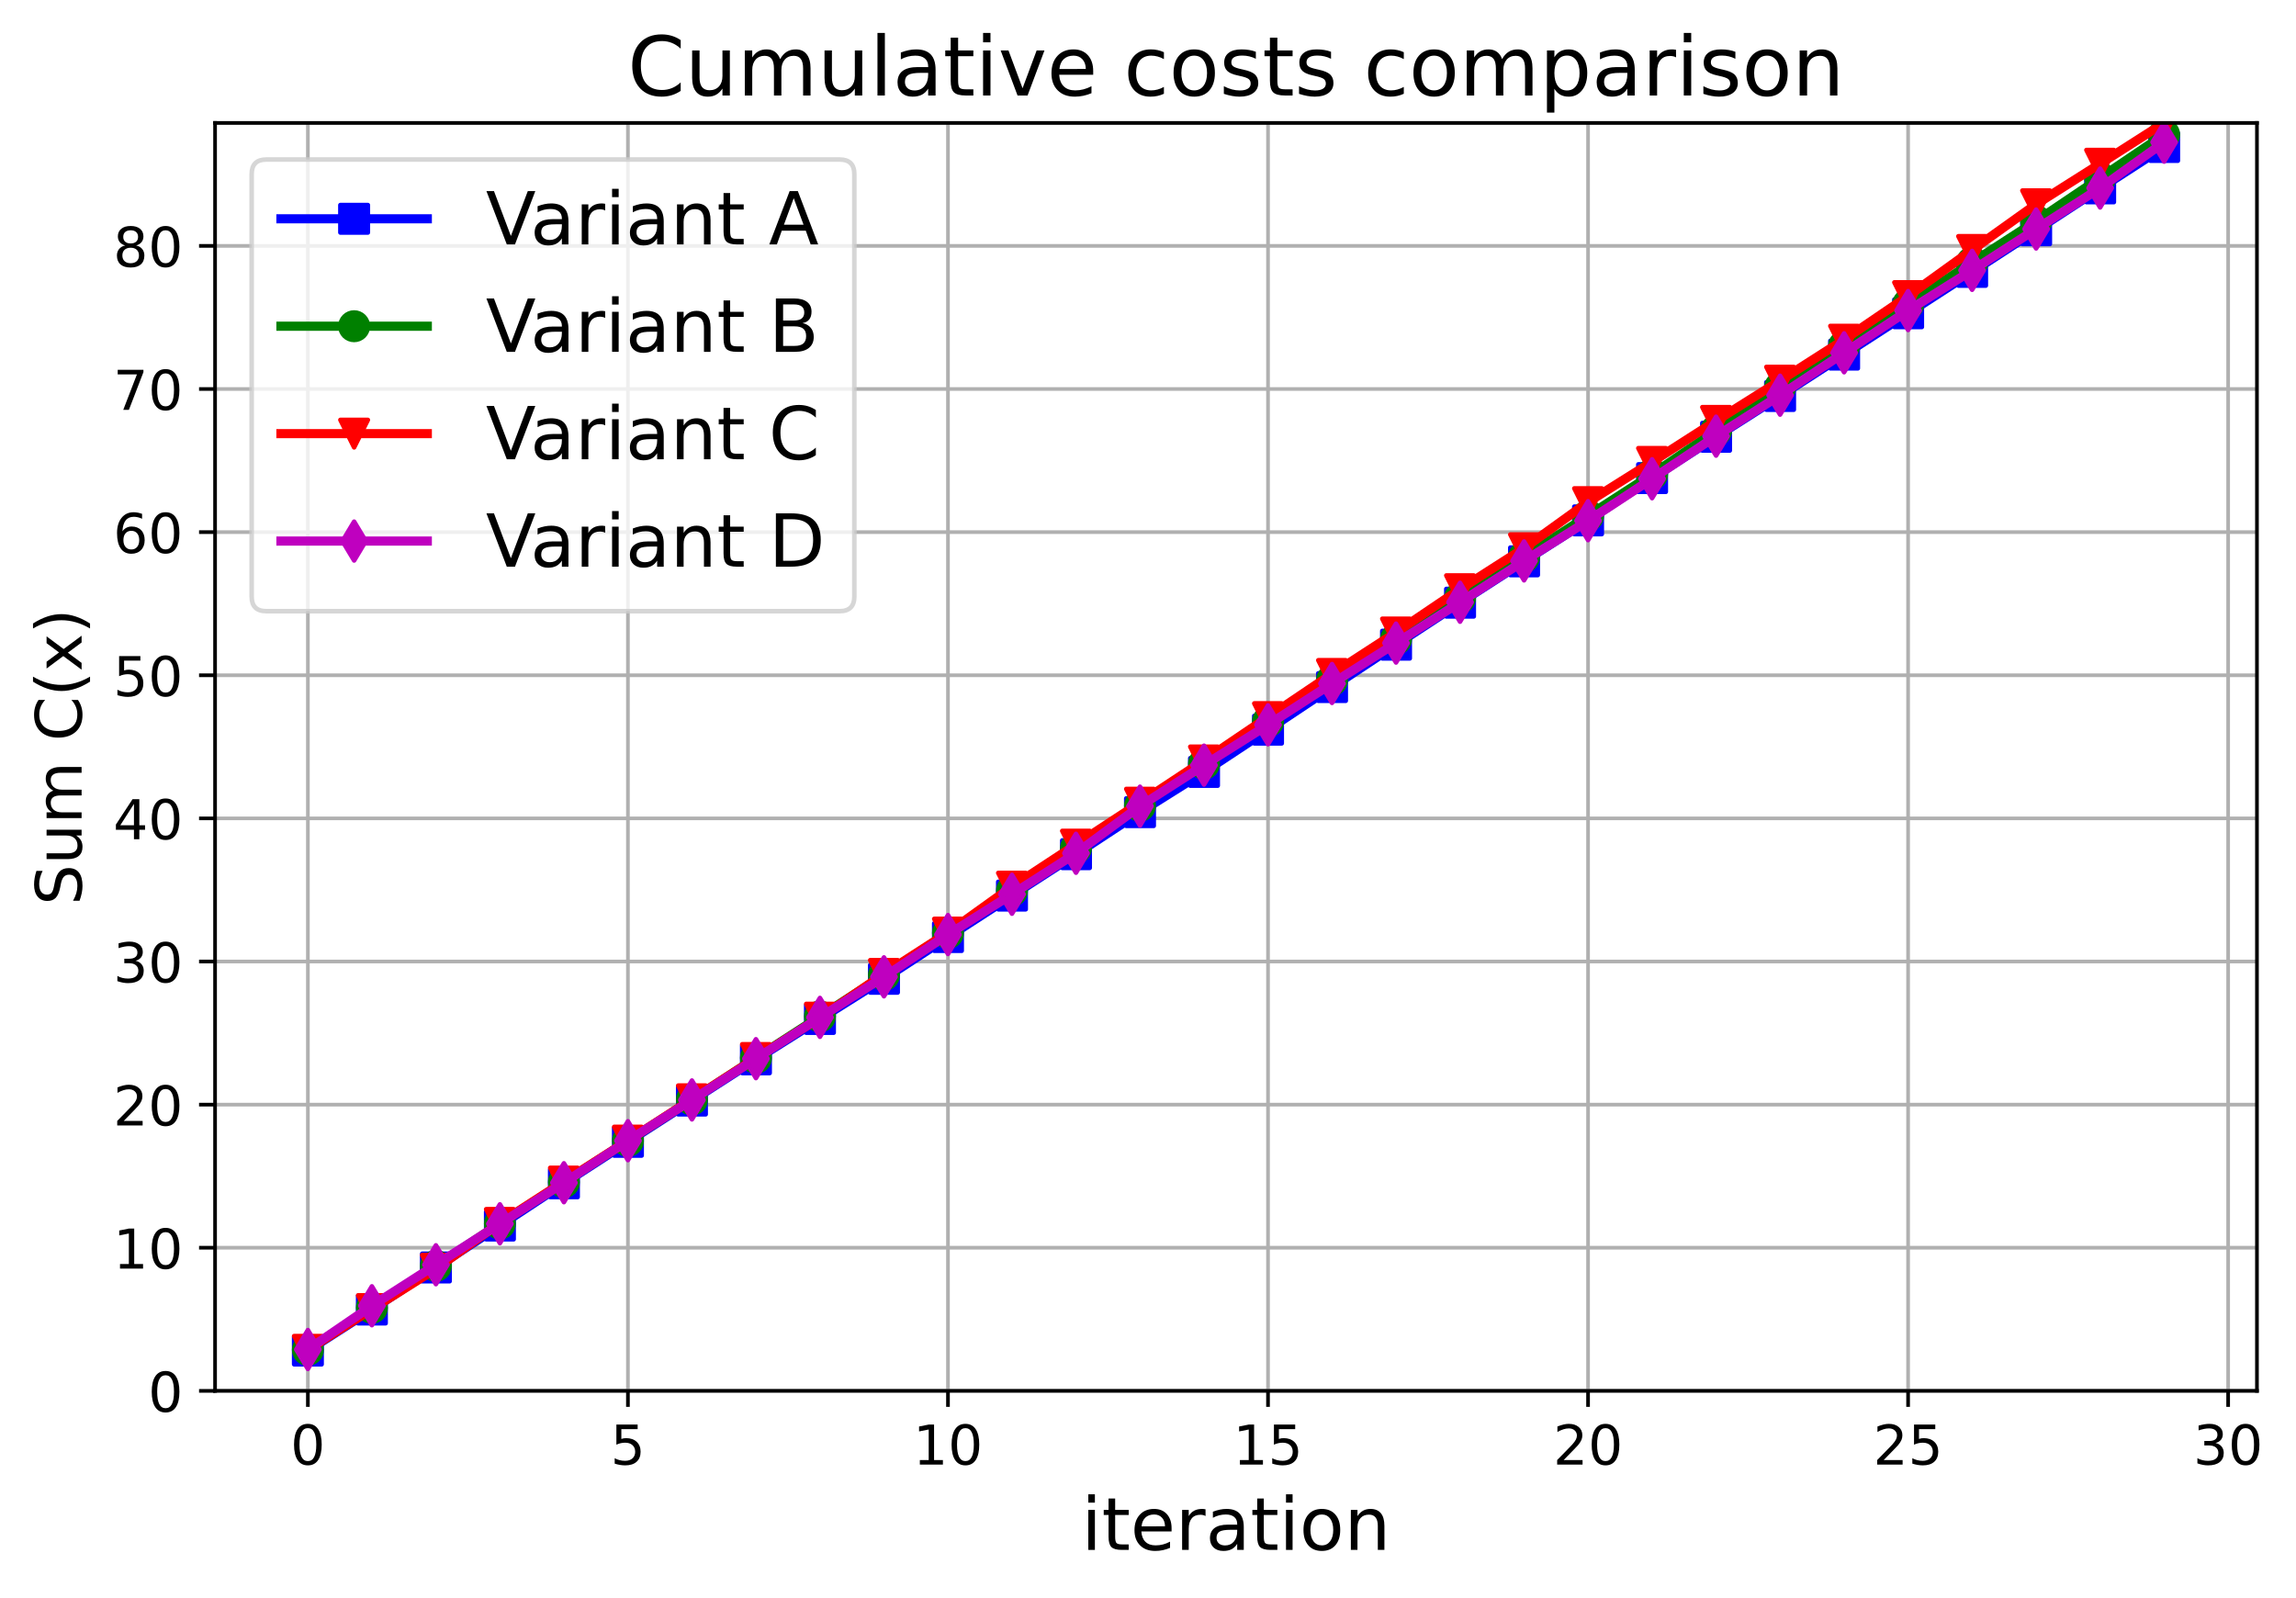 <?xml version="1.0" encoding="utf-8" standalone="no"?>
<!DOCTYPE svg PUBLIC "-//W3C//DTD SVG 1.1//EN"
  "http://www.w3.org/Graphics/SVG/1.1/DTD/svg11.dtd">
<!-- Created with matplotlib (https://matplotlib.org/) -->
<svg height="349.376pt" version="1.1" viewBox="0 0 501.957 349.376" width="501.957pt" xmlns="http://www.w3.org/2000/svg" xmlns:xlink="http://www.w3.org/1999/xlink">
 <defs>
  <style type="text/css">
*{stroke-linecap:butt;stroke-linejoin:round;}
  </style>
 </defs>
 <g id="figure_1">
  <g id="patch_1">
   <path d="M 0 349.376 
L 501.957 349.376 
L 501.957 0 
L 0 0 
z
" style="fill:#ffffff;"/>
  </g>
  <g id="axes_1">
   <g id="patch_2">
    <path d="M 47.019 304.077 
L 493.419 304.077 
L 493.419 26.877 
L 47.019 26.877 
z
" style="fill:#ffffff;"/>
   </g>
   <g id="matplotlib.axis_1">
    <g id="xtick_1">
     <g id="line2d_1">
      <path clip-path="url(#p9c33dc6474)" d="M 67.31 304.077 
L 67.31 26.877 
" style="fill:none;stroke:#b0b0b0;stroke-linecap:square;stroke-width:0.8;"/>
     </g>
     <g id="line2d_2">
      <defs>
       <path d="M 0 0 
L 0 3.5 
" id="md45fdb17c7" style="stroke:#000000;stroke-width:0.8;"/>
      </defs>
      <g>
       <use style="stroke:#000000;stroke-width:0.8;" x="67.31" xlink:href="#md45fdb17c7" y="304.077"/>
      </g>
     </g>
     <g id="text_1">
      <!-- 0 -->
      <defs>
       <path d="M 31.781 66.406 
Q 24.172 66.406 20.328 58.906 
Q 16.5 51.422 16.5 36.375 
Q 16.5 21.391 20.328 13.891 
Q 24.172 6.391 31.781 6.391 
Q 39.453 6.391 43.281 13.891 
Q 47.125 21.391 47.125 36.375 
Q 47.125 51.422 43.281 58.906 
Q 39.453 66.406 31.781 66.406 
z
M 31.781 74.219 
Q 44.047 74.219 50.516 64.516 
Q 56.984 54.828 56.984 36.375 
Q 56.984 17.969 50.516 8.266 
Q 44.047 -1.422 31.781 -1.422 
Q 19.531 -1.422 13.062 8.266 
Q 6.594 17.969 6.594 36.375 
Q 6.594 54.828 13.062 64.516 
Q 19.531 74.219 31.781 74.219 
z
" id="DejaVuSans-48"/>
      </defs>
      <g transform="translate(63.493 320.195)scale(0.12 -0.12)">
       <use xlink:href="#DejaVuSans-48"/>
      </g>
     </g>
    </g>
    <g id="xtick_2">
     <g id="line2d_3">
      <path clip-path="url(#p9c33dc6474)" d="M 137.279 304.077 
L 137.279 26.877 
" style="fill:none;stroke:#b0b0b0;stroke-linecap:square;stroke-width:0.8;"/>
     </g>
     <g id="line2d_4">
      <g>
       <use style="stroke:#000000;stroke-width:0.8;" x="137.279" xlink:href="#md45fdb17c7" y="304.077"/>
      </g>
     </g>
     <g id="text_2">
      <!-- 5 -->
      <defs>
       <path d="M 10.797 72.906 
L 49.516 72.906 
L 49.516 64.594 
L 19.828 64.594 
L 19.828 46.734 
Q 21.969 47.469 24.109 47.828 
Q 26.266 48.188 28.422 48.188 
Q 40.625 48.188 47.75 41.5 
Q 54.891 34.812 54.891 23.391 
Q 54.891 11.625 47.562 5.094 
Q 40.234 -1.422 26.906 -1.422 
Q 22.312 -1.422 17.547 -0.641 
Q 12.797 0.141 7.719 1.703 
L 7.719 11.625 
Q 12.109 9.234 16.797 8.062 
Q 21.484 6.891 26.703 6.891 
Q 35.156 6.891 40.078 11.328 
Q 45.016 15.766 45.016 23.391 
Q 45.016 31 40.078 35.438 
Q 35.156 39.891 26.703 39.891 
Q 22.75 39.891 18.812 39.016 
Q 14.891 38.141 10.797 36.281 
z
" id="DejaVuSans-53"/>
      </defs>
      <g transform="translate(133.461 320.195)scale(0.12 -0.12)">
       <use xlink:href="#DejaVuSans-53"/>
      </g>
     </g>
    </g>
    <g id="xtick_3">
     <g id="line2d_5">
      <path clip-path="url(#p9c33dc6474)" d="M 207.248 304.077 
L 207.248 26.877 
" style="fill:none;stroke:#b0b0b0;stroke-linecap:square;stroke-width:0.8;"/>
     </g>
     <g id="line2d_6">
      <g>
       <use style="stroke:#000000;stroke-width:0.8;" x="207.248" xlink:href="#md45fdb17c7" y="304.077"/>
      </g>
     </g>
     <g id="text_3">
      <!-- 10 -->
      <defs>
       <path d="M 12.406 8.297 
L 28.516 8.297 
L 28.516 63.922 
L 10.984 60.406 
L 10.984 69.391 
L 28.422 72.906 
L 38.281 72.906 
L 38.281 8.297 
L 54.391 8.297 
L 54.391 0 
L 12.406 0 
z
" id="DejaVuSans-49"/>
      </defs>
      <g transform="translate(199.613 320.195)scale(0.12 -0.12)">
       <use xlink:href="#DejaVuSans-49"/>
       <use x="63.623" xlink:href="#DejaVuSans-48"/>
      </g>
     </g>
    </g>
    <g id="xtick_4">
     <g id="line2d_7">
      <path clip-path="url(#p9c33dc6474)" d="M 277.216 304.077 
L 277.216 26.877 
" style="fill:none;stroke:#b0b0b0;stroke-linecap:square;stroke-width:0.8;"/>
     </g>
     <g id="line2d_8">
      <g>
       <use style="stroke:#000000;stroke-width:0.8;" x="277.216" xlink:href="#md45fdb17c7" y="304.077"/>
      </g>
     </g>
     <g id="text_4">
      <!-- 15 -->
      <g transform="translate(269.581 320.195)scale(0.12 -0.12)">
       <use xlink:href="#DejaVuSans-49"/>
       <use x="63.623" xlink:href="#DejaVuSans-53"/>
      </g>
     </g>
    </g>
    <g id="xtick_5">
     <g id="line2d_9">
      <path clip-path="url(#p9c33dc6474)" d="M 347.185 304.077 
L 347.185 26.877 
" style="fill:none;stroke:#b0b0b0;stroke-linecap:square;stroke-width:0.8;"/>
     </g>
     <g id="line2d_10">
      <g>
       <use style="stroke:#000000;stroke-width:0.8;" x="347.185" xlink:href="#md45fdb17c7" y="304.077"/>
      </g>
     </g>
     <g id="text_5">
      <!-- 20 -->
      <defs>
       <path d="M 19.188 8.297 
L 53.609 8.297 
L 53.609 0 
L 7.328 0 
L 7.328 8.297 
Q 12.938 14.109 22.625 23.891 
Q 32.328 33.688 34.812 36.531 
Q 39.547 41.844 41.422 45.531 
Q 43.312 49.219 43.312 52.781 
Q 43.312 58.594 39.234 62.25 
Q 35.156 65.922 28.609 65.922 
Q 23.969 65.922 18.812 64.312 
Q 13.672 62.703 7.812 59.422 
L 7.812 69.391 
Q 13.766 71.781 18.938 73 
Q 24.125 74.219 28.422 74.219 
Q 39.75 74.219 46.484 68.547 
Q 53.219 62.891 53.219 53.422 
Q 53.219 48.922 51.531 44.891 
Q 49.859 40.875 45.406 35.406 
Q 44.188 33.984 37.641 27.219 
Q 31.109 20.453 19.188 8.297 
z
" id="DejaVuSans-50"/>
      </defs>
      <g transform="translate(339.55 320.195)scale(0.12 -0.12)">
       <use xlink:href="#DejaVuSans-50"/>
       <use x="63.623" xlink:href="#DejaVuSans-48"/>
      </g>
     </g>
    </g>
    <g id="xtick_6">
     <g id="line2d_11">
      <path clip-path="url(#p9c33dc6474)" d="M 417.154 304.077 
L 417.154 26.877 
" style="fill:none;stroke:#b0b0b0;stroke-linecap:square;stroke-width:0.8;"/>
     </g>
     <g id="line2d_12">
      <g>
       <use style="stroke:#000000;stroke-width:0.8;" x="417.154" xlink:href="#md45fdb17c7" y="304.077"/>
      </g>
     </g>
     <g id="text_6">
      <!-- 25 -->
      <g transform="translate(409.519 320.195)scale(0.12 -0.12)">
       <use xlink:href="#DejaVuSans-50"/>
       <use x="63.623" xlink:href="#DejaVuSans-53"/>
      </g>
     </g>
    </g>
    <g id="xtick_7">
     <g id="line2d_13">
      <path clip-path="url(#p9c33dc6474)" d="M 487.122 304.077 
L 487.122 26.877 
" style="fill:none;stroke:#b0b0b0;stroke-linecap:square;stroke-width:0.8;"/>
     </g>
     <g id="line2d_14">
      <g>
       <use style="stroke:#000000;stroke-width:0.8;" x="487.122" xlink:href="#md45fdb17c7" y="304.077"/>
      </g>
     </g>
     <g id="text_7">
      <!-- 30 -->
      <defs>
       <path d="M 40.578 39.312 
Q 47.656 37.797 51.625 33 
Q 55.609 28.219 55.609 21.188 
Q 55.609 10.406 48.188 4.484 
Q 40.766 -1.422 27.094 -1.422 
Q 22.516 -1.422 17.656 -0.516 
Q 12.797 0.391 7.625 2.203 
L 7.625 11.719 
Q 11.719 9.328 16.594 8.109 
Q 21.484 6.891 26.812 6.891 
Q 36.078 6.891 40.938 10.547 
Q 45.797 14.203 45.797 21.188 
Q 45.797 27.641 41.281 31.266 
Q 36.766 34.906 28.719 34.906 
L 20.219 34.906 
L 20.219 43.016 
L 29.109 43.016 
Q 36.375 43.016 40.234 45.922 
Q 44.094 48.828 44.094 54.297 
Q 44.094 59.906 40.109 62.906 
Q 36.141 65.922 28.719 65.922 
Q 24.656 65.922 20.016 65.031 
Q 15.375 64.156 9.812 62.312 
L 9.812 71.094 
Q 15.438 72.656 20.344 73.438 
Q 25.25 74.219 29.594 74.219 
Q 40.828 74.219 47.359 69.109 
Q 53.906 64.016 53.906 55.328 
Q 53.906 49.266 50.438 45.094 
Q 46.969 40.922 40.578 39.312 
z
" id="DejaVuSans-51"/>
      </defs>
      <g transform="translate(479.487 320.195)scale(0.12 -0.12)">
       <use xlink:href="#DejaVuSans-51"/>
       <use x="63.623" xlink:href="#DejaVuSans-48"/>
      </g>
     </g>
    </g>
    <g id="text_8">
     <!-- iteration -->
     <defs>
      <path d="M 9.422 54.688 
L 18.406 54.688 
L 18.406 0 
L 9.422 0 
z
M 9.422 75.984 
L 18.406 75.984 
L 18.406 64.594 
L 9.422 64.594 
z
" id="DejaVuSans-105"/>
      <path d="M 18.312 70.219 
L 18.312 54.688 
L 36.812 54.688 
L 36.812 47.703 
L 18.312 47.703 
L 18.312 18.016 
Q 18.312 11.328 20.141 9.422 
Q 21.969 7.516 27.594 7.516 
L 36.812 7.516 
L 36.812 0 
L 27.594 0 
Q 17.188 0 13.234 3.875 
Q 9.281 7.766 9.281 18.016 
L 9.281 47.703 
L 2.688 47.703 
L 2.688 54.688 
L 9.281 54.688 
L 9.281 70.219 
z
" id="DejaVuSans-116"/>
      <path d="M 56.203 29.594 
L 56.203 25.203 
L 14.891 25.203 
Q 15.484 15.922 20.484 11.062 
Q 25.484 6.203 34.422 6.203 
Q 39.594 6.203 44.453 7.469 
Q 49.312 8.734 54.109 11.281 
L 54.109 2.781 
Q 49.266 0.734 44.188 -0.344 
Q 39.109 -1.422 33.891 -1.422 
Q 20.797 -1.422 13.156 6.188 
Q 5.516 13.812 5.516 26.812 
Q 5.516 40.234 12.766 48.109 
Q 20.016 56 32.328 56 
Q 43.359 56 49.781 48.891 
Q 56.203 41.797 56.203 29.594 
z
M 47.219 32.234 
Q 47.125 39.594 43.094 43.984 
Q 39.062 48.391 32.422 48.391 
Q 24.906 48.391 20.391 44.141 
Q 15.875 39.891 15.188 32.172 
z
" id="DejaVuSans-101"/>
      <path d="M 41.109 46.297 
Q 39.594 47.172 37.812 47.578 
Q 36.031 48 33.891 48 
Q 26.266 48 22.188 43.047 
Q 18.109 38.094 18.109 28.812 
L 18.109 0 
L 9.078 0 
L 9.078 54.688 
L 18.109 54.688 
L 18.109 46.188 
Q 20.953 51.172 25.484 53.578 
Q 30.031 56 36.531 56 
Q 37.453 56 38.578 55.875 
Q 39.703 55.766 41.062 55.516 
z
" id="DejaVuSans-114"/>
      <path d="M 34.281 27.484 
Q 23.391 27.484 19.188 25 
Q 14.984 22.516 14.984 16.5 
Q 14.984 11.719 18.141 8.906 
Q 21.297 6.109 26.703 6.109 
Q 34.188 6.109 38.703 11.406 
Q 43.219 16.703 43.219 25.484 
L 43.219 27.484 
z
M 52.203 31.203 
L 52.203 0 
L 43.219 0 
L 43.219 8.297 
Q 40.141 3.328 35.547 0.953 
Q 30.953 -1.422 24.312 -1.422 
Q 15.922 -1.422 10.953 3.297 
Q 6 8.016 6 15.922 
Q 6 25.141 12.172 29.828 
Q 18.359 34.516 30.609 34.516 
L 43.219 34.516 
L 43.219 35.406 
Q 43.219 41.609 39.141 45 
Q 35.062 48.391 27.688 48.391 
Q 23 48.391 18.547 47.266 
Q 14.109 46.141 10.016 43.891 
L 10.016 52.203 
Q 14.938 54.109 19.578 55.047 
Q 24.219 56 28.609 56 
Q 40.484 56 46.344 49.844 
Q 52.203 43.703 52.203 31.203 
z
" id="DejaVuSans-97"/>
      <path d="M 30.609 48.391 
Q 23.391 48.391 19.188 42.75 
Q 14.984 37.109 14.984 27.297 
Q 14.984 17.484 19.156 11.844 
Q 23.344 6.203 30.609 6.203 
Q 37.797 6.203 41.984 11.859 
Q 46.188 17.531 46.188 27.297 
Q 46.188 37.016 41.984 42.703 
Q 37.797 48.391 30.609 48.391 
z
M 30.609 56 
Q 42.328 56 49.016 48.375 
Q 55.719 40.766 55.719 27.297 
Q 55.719 13.875 49.016 6.219 
Q 42.328 -1.422 30.609 -1.422 
Q 18.844 -1.422 12.172 6.219 
Q 5.516 13.875 5.516 27.297 
Q 5.516 40.766 12.172 48.375 
Q 18.844 56 30.609 56 
z
" id="DejaVuSans-111"/>
      <path d="M 54.891 33.016 
L 54.891 0 
L 45.906 0 
L 45.906 32.719 
Q 45.906 40.484 42.875 44.328 
Q 39.844 48.188 33.797 48.188 
Q 26.516 48.188 22.312 43.547 
Q 18.109 38.922 18.109 30.906 
L 18.109 0 
L 9.078 0 
L 9.078 54.688 
L 18.109 54.688 
L 18.109 46.188 
Q 21.344 51.125 25.703 53.562 
Q 30.078 56 35.797 56 
Q 45.219 56 50.047 50.172 
Q 54.891 44.344 54.891 33.016 
z
" id="DejaVuSans-110"/>
     </defs>
     <g transform="translate(236.423 338.848)scale(0.16 -0.16)">
      <use xlink:href="#DejaVuSans-105"/>
      <use x="27.783" xlink:href="#DejaVuSans-116"/>
      <use x="66.992" xlink:href="#DejaVuSans-101"/>
      <use x="128.516" xlink:href="#DejaVuSans-114"/>
      <use x="169.629" xlink:href="#DejaVuSans-97"/>
      <use x="230.908" xlink:href="#DejaVuSans-116"/>
      <use x="270.117" xlink:href="#DejaVuSans-105"/>
      <use x="297.9" xlink:href="#DejaVuSans-111"/>
      <use x="359.082" xlink:href="#DejaVuSans-110"/>
     </g>
    </g>
   </g>
   <g id="matplotlib.axis_2">
    <g id="ytick_1">
     <g id="line2d_15">
      <path clip-path="url(#p9c33dc6474)" d="M 47.019 304.077 
L 493.419 304.077 
" style="fill:none;stroke:#b0b0b0;stroke-linecap:square;stroke-width:0.8;"/>
     </g>
     <g id="line2d_16">
      <defs>
       <path d="M 0 0 
L -3.5 0 
" id="mc7b0feaa04" style="stroke:#000000;stroke-width:0.8;"/>
      </defs>
      <g>
       <use style="stroke:#000000;stroke-width:0.8;" x="47.019" xlink:href="#mc7b0feaa04" y="304.077"/>
      </g>
     </g>
     <g id="text_9">
      <!-- 0 -->
      <g transform="translate(32.384 308.636)scale(0.12 -0.12)">
       <use xlink:href="#DejaVuSans-48"/>
      </g>
     </g>
    </g>
    <g id="ytick_2">
     <g id="line2d_17">
      <path clip-path="url(#p9c33dc6474)" d="M 47.019 272.787 
L 493.419 272.787 
" style="fill:none;stroke:#b0b0b0;stroke-linecap:square;stroke-width:0.8;"/>
     </g>
     <g id="line2d_18">
      <g>
       <use style="stroke:#000000;stroke-width:0.8;" x="47.019" xlink:href="#mc7b0feaa04" y="272.787"/>
      </g>
     </g>
     <g id="text_10">
      <!-- 10 -->
      <g transform="translate(24.749 277.346)scale(0.12 -0.12)">
       <use xlink:href="#DejaVuSans-49"/>
       <use x="63.623" xlink:href="#DejaVuSans-48"/>
      </g>
     </g>
    </g>
    <g id="ytick_3">
     <g id="line2d_19">
      <path clip-path="url(#p9c33dc6474)" d="M 47.019 241.497 
L 493.419 241.497 
" style="fill:none;stroke:#b0b0b0;stroke-linecap:square;stroke-width:0.8;"/>
     </g>
     <g id="line2d_20">
      <g>
       <use style="stroke:#000000;stroke-width:0.8;" x="47.019" xlink:href="#mc7b0feaa04" y="241.497"/>
      </g>
     </g>
     <g id="text_11">
      <!-- 20 -->
      <g transform="translate(24.749 246.056)scale(0.12 -0.12)">
       <use xlink:href="#DejaVuSans-50"/>
       <use x="63.623" xlink:href="#DejaVuSans-48"/>
      </g>
     </g>
    </g>
    <g id="ytick_4">
     <g id="line2d_21">
      <path clip-path="url(#p9c33dc6474)" d="M 47.019 210.206 
L 493.419 210.206 
" style="fill:none;stroke:#b0b0b0;stroke-linecap:square;stroke-width:0.8;"/>
     </g>
     <g id="line2d_22">
      <g>
       <use style="stroke:#000000;stroke-width:0.8;" x="47.019" xlink:href="#mc7b0feaa04" y="210.206"/>
      </g>
     </g>
     <g id="text_12">
      <!-- 30 -->
      <g transform="translate(24.749 214.765)scale(0.12 -0.12)">
       <use xlink:href="#DejaVuSans-51"/>
       <use x="63.623" xlink:href="#DejaVuSans-48"/>
      </g>
     </g>
    </g>
    <g id="ytick_5">
     <g id="line2d_23">
      <path clip-path="url(#p9c33dc6474)" d="M 47.019 178.916 
L 493.419 178.916 
" style="fill:none;stroke:#b0b0b0;stroke-linecap:square;stroke-width:0.8;"/>
     </g>
     <g id="line2d_24">
      <g>
       <use style="stroke:#000000;stroke-width:0.8;" x="47.019" xlink:href="#mc7b0feaa04" y="178.916"/>
      </g>
     </g>
     <g id="text_13">
      <!-- 40 -->
      <defs>
       <path d="M 37.797 64.312 
L 12.891 25.391 
L 37.797 25.391 
z
M 35.203 72.906 
L 47.609 72.906 
L 47.609 25.391 
L 58.016 25.391 
L 58.016 17.188 
L 47.609 17.188 
L 47.609 0 
L 37.797 0 
L 37.797 17.188 
L 4.891 17.188 
L 4.891 26.703 
z
" id="DejaVuSans-52"/>
      </defs>
      <g transform="translate(24.749 183.475)scale(0.12 -0.12)">
       <use xlink:href="#DejaVuSans-52"/>
       <use x="63.623" xlink:href="#DejaVuSans-48"/>
      </g>
     </g>
    </g>
    <g id="ytick_6">
     <g id="line2d_25">
      <path clip-path="url(#p9c33dc6474)" d="M 47.019 147.626 
L 493.419 147.626 
" style="fill:none;stroke:#b0b0b0;stroke-linecap:square;stroke-width:0.8;"/>
     </g>
     <g id="line2d_26">
      <g>
       <use style="stroke:#000000;stroke-width:0.8;" x="47.019" xlink:href="#mc7b0feaa04" y="147.626"/>
      </g>
     </g>
     <g id="text_14">
      <!-- 50 -->
      <g transform="translate(24.749 152.185)scale(0.12 -0.12)">
       <use xlink:href="#DejaVuSans-53"/>
       <use x="63.623" xlink:href="#DejaVuSans-48"/>
      </g>
     </g>
    </g>
    <g id="ytick_7">
     <g id="line2d_27">
      <path clip-path="url(#p9c33dc6474)" d="M 47.019 116.335 
L 493.419 116.335 
" style="fill:none;stroke:#b0b0b0;stroke-linecap:square;stroke-width:0.8;"/>
     </g>
     <g id="line2d_28">
      <g>
       <use style="stroke:#000000;stroke-width:0.8;" x="47.019" xlink:href="#mc7b0feaa04" y="116.335"/>
      </g>
     </g>
     <g id="text_15">
      <!-- 60 -->
      <defs>
       <path d="M 33.016 40.375 
Q 26.375 40.375 22.484 35.828 
Q 18.609 31.297 18.609 23.391 
Q 18.609 15.531 22.484 10.953 
Q 26.375 6.391 33.016 6.391 
Q 39.656 6.391 43.531 10.953 
Q 47.406 15.531 47.406 23.391 
Q 47.406 31.297 43.531 35.828 
Q 39.656 40.375 33.016 40.375 
z
M 52.594 71.297 
L 52.594 62.312 
Q 48.875 64.062 45.094 64.984 
Q 41.312 65.922 37.594 65.922 
Q 27.828 65.922 22.672 59.328 
Q 17.531 52.734 16.797 39.406 
Q 19.672 43.656 24.016 45.922 
Q 28.375 48.188 33.594 48.188 
Q 44.578 48.188 50.953 41.516 
Q 57.328 34.859 57.328 23.391 
Q 57.328 12.156 50.688 5.359 
Q 44.047 -1.422 33.016 -1.422 
Q 20.359 -1.422 13.672 8.266 
Q 6.984 17.969 6.984 36.375 
Q 6.984 53.656 15.188 63.938 
Q 23.391 74.219 37.203 74.219 
Q 40.922 74.219 44.703 73.484 
Q 48.484 72.75 52.594 71.297 
z
" id="DejaVuSans-54"/>
      </defs>
      <g transform="translate(24.749 120.894)scale(0.12 -0.12)">
       <use xlink:href="#DejaVuSans-54"/>
       <use x="63.623" xlink:href="#DejaVuSans-48"/>
      </g>
     </g>
    </g>
    <g id="ytick_8">
     <g id="line2d_29">
      <path clip-path="url(#p9c33dc6474)" d="M 47.019 85.045 
L 493.419 85.045 
" style="fill:none;stroke:#b0b0b0;stroke-linecap:square;stroke-width:0.8;"/>
     </g>
     <g id="line2d_30">
      <g>
       <use style="stroke:#000000;stroke-width:0.8;" x="47.019" xlink:href="#mc7b0feaa04" y="85.045"/>
      </g>
     </g>
     <g id="text_16">
      <!-- 70 -->
      <defs>
       <path d="M 8.203 72.906 
L 55.078 72.906 
L 55.078 68.703 
L 28.609 0 
L 18.312 0 
L 43.219 64.594 
L 8.203 64.594 
z
" id="DejaVuSans-55"/>
      </defs>
      <g transform="translate(24.749 89.604)scale(0.12 -0.12)">
       <use xlink:href="#DejaVuSans-55"/>
       <use x="63.623" xlink:href="#DejaVuSans-48"/>
      </g>
     </g>
    </g>
    <g id="ytick_9">
     <g id="line2d_31">
      <path clip-path="url(#p9c33dc6474)" d="M 47.019 53.755 
L 493.419 53.755 
" style="fill:none;stroke:#b0b0b0;stroke-linecap:square;stroke-width:0.8;"/>
     </g>
     <g id="line2d_32">
      <g>
       <use style="stroke:#000000;stroke-width:0.8;" x="47.019" xlink:href="#mc7b0feaa04" y="53.755"/>
      </g>
     </g>
     <g id="text_17">
      <!-- 80 -->
      <defs>
       <path d="M 31.781 34.625 
Q 24.75 34.625 20.719 30.859 
Q 16.703 27.094 16.703 20.516 
Q 16.703 13.922 20.719 10.156 
Q 24.75 6.391 31.781 6.391 
Q 38.812 6.391 42.859 10.172 
Q 46.922 13.969 46.922 20.516 
Q 46.922 27.094 42.891 30.859 
Q 38.875 34.625 31.781 34.625 
z
M 21.922 38.812 
Q 15.578 40.375 12.031 44.719 
Q 8.5 49.078 8.5 55.328 
Q 8.5 64.062 14.719 69.141 
Q 20.953 74.219 31.781 74.219 
Q 42.672 74.219 48.875 69.141 
Q 55.078 64.062 55.078 55.328 
Q 55.078 49.078 51.531 44.719 
Q 48 40.375 41.703 38.812 
Q 48.828 37.156 52.797 32.312 
Q 56.781 27.484 56.781 20.516 
Q 56.781 9.906 50.312 4.234 
Q 43.844 -1.422 31.781 -1.422 
Q 19.734 -1.422 13.25 4.234 
Q 6.781 9.906 6.781 20.516 
Q 6.781 27.484 10.781 32.312 
Q 14.797 37.156 21.922 38.812 
z
M 18.312 54.391 
Q 18.312 48.734 21.844 45.562 
Q 25.391 42.391 31.781 42.391 
Q 38.141 42.391 41.719 45.562 
Q 45.312 48.734 45.312 54.391 
Q 45.312 60.062 41.719 63.234 
Q 38.141 66.406 31.781 66.406 
Q 25.391 66.406 21.844 63.234 
Q 18.312 60.062 18.312 54.391 
z
" id="DejaVuSans-56"/>
      </defs>
      <g transform="translate(24.749 58.314)scale(0.12 -0.12)">
       <use xlink:href="#DejaVuSans-56"/>
       <use x="63.623" xlink:href="#DejaVuSans-48"/>
      </g>
     </g>
    </g>
    <g id="text_18">
     <!-- Sum C(x) -->
     <defs>
      <path d="M 53.516 70.516 
L 53.516 60.891 
Q 47.906 63.578 42.922 64.891 
Q 37.938 66.219 33.297 66.219 
Q 25.25 66.219 20.875 63.094 
Q 16.5 59.969 16.5 54.203 
Q 16.5 49.359 19.406 46.891 
Q 22.312 44.438 30.422 42.922 
L 36.375 41.703 
Q 47.406 39.594 52.656 34.297 
Q 57.906 29 57.906 20.125 
Q 57.906 9.516 50.797 4.047 
Q 43.703 -1.422 29.984 -1.422 
Q 24.812 -1.422 18.969 -0.25 
Q 13.141 0.922 6.891 3.219 
L 6.891 13.375 
Q 12.891 10.016 18.656 8.297 
Q 24.422 6.594 29.984 6.594 
Q 38.422 6.594 43.016 9.906 
Q 47.609 13.234 47.609 19.391 
Q 47.609 24.75 44.312 27.781 
Q 41.016 30.812 33.5 32.328 
L 27.484 33.5 
Q 16.453 35.688 11.516 40.375 
Q 6.594 45.062 6.594 53.422 
Q 6.594 63.094 13.406 68.656 
Q 20.219 74.219 32.172 74.219 
Q 37.312 74.219 42.625 73.281 
Q 47.953 72.359 53.516 70.516 
z
" id="DejaVuSans-83"/>
      <path d="M 8.5 21.578 
L 8.5 54.688 
L 17.484 54.688 
L 17.484 21.922 
Q 17.484 14.156 20.5 10.266 
Q 23.531 6.391 29.594 6.391 
Q 36.859 6.391 41.078 11.031 
Q 45.312 15.672 45.312 23.688 
L 45.312 54.688 
L 54.297 54.688 
L 54.297 0 
L 45.312 0 
L 45.312 8.406 
Q 42.047 3.422 37.719 1 
Q 33.406 -1.422 27.688 -1.422 
Q 18.266 -1.422 13.375 4.438 
Q 8.5 10.297 8.5 21.578 
z
M 31.109 56 
z
" id="DejaVuSans-117"/>
      <path d="M 52 44.188 
Q 55.375 50.25 60.062 53.125 
Q 64.75 56 71.094 56 
Q 79.641 56 84.281 50.016 
Q 88.922 44.047 88.922 33.016 
L 88.922 0 
L 79.891 0 
L 79.891 32.719 
Q 79.891 40.578 77.094 44.375 
Q 74.312 48.188 68.609 48.188 
Q 61.625 48.188 57.562 43.547 
Q 53.516 38.922 53.516 30.906 
L 53.516 0 
L 44.484 0 
L 44.484 32.719 
Q 44.484 40.625 41.703 44.406 
Q 38.922 48.188 33.109 48.188 
Q 26.219 48.188 22.156 43.531 
Q 18.109 38.875 18.109 30.906 
L 18.109 0 
L 9.078 0 
L 9.078 54.688 
L 18.109 54.688 
L 18.109 46.188 
Q 21.188 51.219 25.484 53.609 
Q 29.781 56 35.688 56 
Q 41.656 56 45.828 52.969 
Q 50 49.953 52 44.188 
z
" id="DejaVuSans-109"/>
      <path id="DejaVuSans-32"/>
      <path d="M 64.406 67.281 
L 64.406 56.891 
Q 59.422 61.531 53.781 63.812 
Q 48.141 66.109 41.797 66.109 
Q 29.297 66.109 22.656 58.469 
Q 16.016 50.828 16.016 36.375 
Q 16.016 21.969 22.656 14.328 
Q 29.297 6.688 41.797 6.688 
Q 48.141 6.688 53.781 8.984 
Q 59.422 11.281 64.406 15.922 
L 64.406 5.609 
Q 59.234 2.094 53.438 0.328 
Q 47.656 -1.422 41.219 -1.422 
Q 24.656 -1.422 15.125 8.703 
Q 5.609 18.844 5.609 36.375 
Q 5.609 53.953 15.125 64.078 
Q 24.656 74.219 41.219 74.219 
Q 47.75 74.219 53.531 72.484 
Q 59.328 70.75 64.406 67.281 
z
" id="DejaVuSans-67"/>
      <path d="M 31 75.875 
Q 24.469 64.656 21.281 53.656 
Q 18.109 42.672 18.109 31.391 
Q 18.109 20.125 21.312 9.062 
Q 24.516 -2 31 -13.188 
L 23.188 -13.188 
Q 15.875 -1.703 12.234 9.375 
Q 8.594 20.453 8.594 31.391 
Q 8.594 42.281 12.203 53.312 
Q 15.828 64.359 23.188 75.875 
z
" id="DejaVuSans-40"/>
      <path d="M 54.891 54.688 
L 35.109 28.078 
L 55.906 0 
L 45.312 0 
L 29.391 21.484 
L 13.484 0 
L 2.875 0 
L 24.125 28.609 
L 4.688 54.688 
L 15.281 54.688 
L 29.781 35.203 
L 44.281 54.688 
z
" id="DejaVuSans-120"/>
      <path d="M 8.016 75.875 
L 15.828 75.875 
Q 23.141 64.359 26.781 53.312 
Q 30.422 42.281 30.422 31.391 
Q 30.422 20.453 26.781 9.375 
Q 23.141 -1.703 15.828 -13.188 
L 8.016 -13.188 
Q 14.5 -2 17.703 9.062 
Q 20.906 20.125 20.906 31.391 
Q 20.906 42.672 17.703 53.656 
Q 14.5 64.656 8.016 75.875 
z
" id="DejaVuSans-41"/>
     </defs>
     <g transform="translate(17.838 197.894)rotate(-90)scale(0.14 -0.14)">
      <use xlink:href="#DejaVuSans-83"/>
      <use x="63.477" xlink:href="#DejaVuSans-117"/>
      <use x="126.855" xlink:href="#DejaVuSans-109"/>
      <use x="224.268" xlink:href="#DejaVuSans-32"/>
      <use x="256.055" xlink:href="#DejaVuSans-67"/>
      <use x="325.879" xlink:href="#DejaVuSans-40"/>
      <use x="364.893" xlink:href="#DejaVuSans-120"/>
      <use x="424.072" xlink:href="#DejaVuSans-41"/>
     </g>
    </g>
   </g>
   <g id="line2d_33">
    <path clip-path="url(#p9c33dc6474)" d="M 67.31 295.268 
L 81.304 286.296 
L 95.298 277.106 
L 109.291 267.934 
L 123.285 258.701 
L 137.279 249.63 
L 151.273 240.613 
L 165.266 231.597 
L 179.26 222.775 
L 193.254 213.983 
L 207.248 204.863 
L 221.241 195.792 
L 235.235 186.743 
L 249.229 177.553 
L 263.223 168.762 
L 277.216 159.517 
L 291.21 150.209 
L 305.204 140.942 
L 319.197 131.763 
L 333.191 122.722 
L 347.185 113.765 
L 361.179 104.526 
L 375.172 95.492 
L 389.166 86.568 
L 403.16 77.528 
L 417.154 68.489 
L 431.147 59.433 
L 445.141 50.342 
L 459.135 41.187 
L 473.128 32.137 
" style="fill:none;stroke:#0000ff;stroke-linecap:square;stroke-width:2;"/>
    <defs>
     <path d="M -3 3 
L 3 3 
L 3 -3 
L -3 -3 
z
" id="me9eef83181" style="stroke:#0000ff;stroke-linejoin:miter;"/>
    </defs>
    <g clip-path="url(#p9c33dc6474)">
     <use style="fill:#0000ff;stroke:#0000ff;stroke-linejoin:miter;" x="67.31" xlink:href="#me9eef83181" y="295.268"/>
     <use style="fill:#0000ff;stroke:#0000ff;stroke-linejoin:miter;" x="81.304" xlink:href="#me9eef83181" y="286.296"/>
     <use style="fill:#0000ff;stroke:#0000ff;stroke-linejoin:miter;" x="95.298" xlink:href="#me9eef83181" y="277.106"/>
     <use style="fill:#0000ff;stroke:#0000ff;stroke-linejoin:miter;" x="109.291" xlink:href="#me9eef83181" y="267.934"/>
     <use style="fill:#0000ff;stroke:#0000ff;stroke-linejoin:miter;" x="123.285" xlink:href="#me9eef83181" y="258.701"/>
     <use style="fill:#0000ff;stroke:#0000ff;stroke-linejoin:miter;" x="137.279" xlink:href="#me9eef83181" y="249.63"/>
     <use style="fill:#0000ff;stroke:#0000ff;stroke-linejoin:miter;" x="151.273" xlink:href="#me9eef83181" y="240.613"/>
     <use style="fill:#0000ff;stroke:#0000ff;stroke-linejoin:miter;" x="165.266" xlink:href="#me9eef83181" y="231.597"/>
     <use style="fill:#0000ff;stroke:#0000ff;stroke-linejoin:miter;" x="179.26" xlink:href="#me9eef83181" y="222.775"/>
     <use style="fill:#0000ff;stroke:#0000ff;stroke-linejoin:miter;" x="193.254" xlink:href="#me9eef83181" y="213.983"/>
     <use style="fill:#0000ff;stroke:#0000ff;stroke-linejoin:miter;" x="207.248" xlink:href="#me9eef83181" y="204.863"/>
     <use style="fill:#0000ff;stroke:#0000ff;stroke-linejoin:miter;" x="221.241" xlink:href="#me9eef83181" y="195.792"/>
     <use style="fill:#0000ff;stroke:#0000ff;stroke-linejoin:miter;" x="235.235" xlink:href="#me9eef83181" y="186.743"/>
     <use style="fill:#0000ff;stroke:#0000ff;stroke-linejoin:miter;" x="249.229" xlink:href="#me9eef83181" y="177.553"/>
     <use style="fill:#0000ff;stroke:#0000ff;stroke-linejoin:miter;" x="263.223" xlink:href="#me9eef83181" y="168.762"/>
     <use style="fill:#0000ff;stroke:#0000ff;stroke-linejoin:miter;" x="277.216" xlink:href="#me9eef83181" y="159.517"/>
     <use style="fill:#0000ff;stroke:#0000ff;stroke-linejoin:miter;" x="291.21" xlink:href="#me9eef83181" y="150.209"/>
     <use style="fill:#0000ff;stroke:#0000ff;stroke-linejoin:miter;" x="305.204" xlink:href="#me9eef83181" y="140.942"/>
     <use style="fill:#0000ff;stroke:#0000ff;stroke-linejoin:miter;" x="319.197" xlink:href="#me9eef83181" y="131.763"/>
     <use style="fill:#0000ff;stroke:#0000ff;stroke-linejoin:miter;" x="333.191" xlink:href="#me9eef83181" y="122.722"/>
     <use style="fill:#0000ff;stroke:#0000ff;stroke-linejoin:miter;" x="347.185" xlink:href="#me9eef83181" y="113.765"/>
     <use style="fill:#0000ff;stroke:#0000ff;stroke-linejoin:miter;" x="361.179" xlink:href="#me9eef83181" y="104.526"/>
     <use style="fill:#0000ff;stroke:#0000ff;stroke-linejoin:miter;" x="375.172" xlink:href="#me9eef83181" y="95.492"/>
     <use style="fill:#0000ff;stroke:#0000ff;stroke-linejoin:miter;" x="389.166" xlink:href="#me9eef83181" y="86.568"/>
     <use style="fill:#0000ff;stroke:#0000ff;stroke-linejoin:miter;" x="403.16" xlink:href="#me9eef83181" y="77.528"/>
     <use style="fill:#0000ff;stroke:#0000ff;stroke-linejoin:miter;" x="417.154" xlink:href="#me9eef83181" y="68.489"/>
     <use style="fill:#0000ff;stroke:#0000ff;stroke-linejoin:miter;" x="431.147" xlink:href="#me9eef83181" y="59.433"/>
     <use style="fill:#0000ff;stroke:#0000ff;stroke-linejoin:miter;" x="445.141" xlink:href="#me9eef83181" y="50.342"/>
     <use style="fill:#0000ff;stroke:#0000ff;stroke-linejoin:miter;" x="459.135" xlink:href="#me9eef83181" y="41.187"/>
     <use style="fill:#0000ff;stroke:#0000ff;stroke-linejoin:miter;" x="473.128" xlink:href="#me9eef83181" y="32.137"/>
    </g>
   </g>
   <g id="line2d_34">
    <path clip-path="url(#p9c33dc6474)" d="M 67.31 295.105 
L 81.304 285.916 
L 95.298 276.744 
L 109.291 267.51 
L 123.285 258.439 
L 137.279 249.423 
L 151.273 240.407 
L 165.266 231.287 
L 179.26 222.217 
L 193.254 213.167 
L 207.248 203.978 
L 221.241 194.733 
L 235.235 185.424 
L 249.229 176.157 
L 263.223 166.979 
L 277.216 157.74 
L 291.21 148.699 
L 305.204 139.741 
L 319.197 130.708 
L 333.191 121.783 
L 347.185 112.744 
L 361.179 103.704 
L 375.172 94.142 
L 389.166 84.675 
L 403.16 75.62 
L 417.154 66.529 
L 431.147 57.374 
L 445.141 48.323 
L 459.135 38.885 
L 473.128 29.426 
" style="fill:none;stroke:#008000;stroke-linecap:square;stroke-width:2;"/>
    <defs>
     <path d="M 0 3 
C 0.796 3 1.559 2.684 2.121 2.121 
C 2.684 1.559 3 0.796 3 0 
C 3 -0.796 2.684 -1.559 2.121 -2.121 
C 1.559 -2.684 0.796 -3 0 -3 
C -0.796 -3 -1.559 -2.684 -2.121 -2.121 
C -2.684 -1.559 -3 -0.796 -3 0 
C -3 0.796 -2.684 1.559 -2.121 2.121 
C -1.559 2.684 -0.796 3 0 3 
z
" id="m5a9f75b303" style="stroke:#008000;"/>
    </defs>
    <g clip-path="url(#p9c33dc6474)">
     <use style="fill:#008000;stroke:#008000;" x="67.31" xlink:href="#m5a9f75b303" y="295.105"/>
     <use style="fill:#008000;stroke:#008000;" x="81.304" xlink:href="#m5a9f75b303" y="285.916"/>
     <use style="fill:#008000;stroke:#008000;" x="95.298" xlink:href="#m5a9f75b303" y="276.744"/>
     <use style="fill:#008000;stroke:#008000;" x="109.291" xlink:href="#m5a9f75b303" y="267.51"/>
     <use style="fill:#008000;stroke:#008000;" x="123.285" xlink:href="#m5a9f75b303" y="258.439"/>
     <use style="fill:#008000;stroke:#008000;" x="137.279" xlink:href="#m5a9f75b303" y="249.423"/>
     <use style="fill:#008000;stroke:#008000;" x="151.273" xlink:href="#m5a9f75b303" y="240.407"/>
     <use style="fill:#008000;stroke:#008000;" x="165.266" xlink:href="#m5a9f75b303" y="231.287"/>
     <use style="fill:#008000;stroke:#008000;" x="179.26" xlink:href="#m5a9f75b303" y="222.217"/>
     <use style="fill:#008000;stroke:#008000;" x="193.254" xlink:href="#m5a9f75b303" y="213.167"/>
     <use style="fill:#008000;stroke:#008000;" x="207.248" xlink:href="#m5a9f75b303" y="203.978"/>
     <use style="fill:#008000;stroke:#008000;" x="221.241" xlink:href="#m5a9f75b303" y="194.733"/>
     <use style="fill:#008000;stroke:#008000;" x="235.235" xlink:href="#m5a9f75b303" y="185.424"/>
     <use style="fill:#008000;stroke:#008000;" x="249.229" xlink:href="#m5a9f75b303" y="176.157"/>
     <use style="fill:#008000;stroke:#008000;" x="263.223" xlink:href="#m5a9f75b303" y="166.979"/>
     <use style="fill:#008000;stroke:#008000;" x="277.216" xlink:href="#m5a9f75b303" y="157.74"/>
     <use style="fill:#008000;stroke:#008000;" x="291.21" xlink:href="#m5a9f75b303" y="148.699"/>
     <use style="fill:#008000;stroke:#008000;" x="305.204" xlink:href="#m5a9f75b303" y="139.741"/>
     <use style="fill:#008000;stroke:#008000;" x="319.197" xlink:href="#m5a9f75b303" y="130.708"/>
     <use style="fill:#008000;stroke:#008000;" x="333.191" xlink:href="#m5a9f75b303" y="121.783"/>
     <use style="fill:#008000;stroke:#008000;" x="347.185" xlink:href="#m5a9f75b303" y="112.744"/>
     <use style="fill:#008000;stroke:#008000;" x="361.179" xlink:href="#m5a9f75b303" y="103.704"/>
     <use style="fill:#008000;stroke:#008000;" x="375.172" xlink:href="#m5a9f75b303" y="94.142"/>
     <use style="fill:#008000;stroke:#008000;" x="389.166" xlink:href="#m5a9f75b303" y="84.675"/>
     <use style="fill:#008000;stroke:#008000;" x="403.16" xlink:href="#m5a9f75b303" y="75.62"/>
     <use style="fill:#008000;stroke:#008000;" x="417.154" xlink:href="#m5a9f75b303" y="66.529"/>
     <use style="fill:#008000;stroke:#008000;" x="431.147" xlink:href="#m5a9f75b303" y="57.374"/>
     <use style="fill:#008000;stroke:#008000;" x="445.141" xlink:href="#m5a9f75b303" y="48.323"/>
     <use style="fill:#008000;stroke:#008000;" x="459.135" xlink:href="#m5a9f75b303" y="38.885"/>
     <use style="fill:#008000;stroke:#008000;" x="473.128" xlink:href="#m5a9f75b303" y="29.426"/>
    </g>
   </g>
   <g id="line2d_35">
    <path clip-path="url(#p9c33dc6474)" d="M 67.31 295.105 
L 81.304 286.196 
L 95.298 277.386 
L 109.291 267.361 
L 123.285 258.32 
L 137.279 249.362 
L 151.273 240.336 
L 165.266 231.306 
L 179.26 222.484 
L 193.254 212.922 
L 207.248 203.888 
L 221.241 193.846 
L 235.235 184.656 
L 249.229 175.485 
L 263.223 166.251 
L 277.216 156.784 
L 291.21 147.346 
L 305.204 138.275 
L 319.197 128.816 
L 333.191 119.856 
L 347.185 109.776 
L 361.179 100.984 
L 375.172 92.015 
L 389.166 83.223 
L 403.16 74.263 
L 417.154 64.736 
L 431.147 54.651 
L 445.141 44.661 
L 459.135 35.801 
L 473.128 26.877 
" style="fill:none;stroke:#ff0000;stroke-linecap:square;stroke-width:2;"/>
    <defs>
     <path d="M -0 3 
L 3 -3 
L -3 -3 
z
" id="m73e345508c" style="stroke:#ff0000;stroke-linejoin:miter;"/>
    </defs>
    <g clip-path="url(#p9c33dc6474)">
     <use style="fill:#ff0000;stroke:#ff0000;stroke-linejoin:miter;" x="67.31" xlink:href="#m73e345508c" y="295.105"/>
     <use style="fill:#ff0000;stroke:#ff0000;stroke-linejoin:miter;" x="81.304" xlink:href="#m73e345508c" y="286.196"/>
     <use style="fill:#ff0000;stroke:#ff0000;stroke-linejoin:miter;" x="95.298" xlink:href="#m73e345508c" y="277.386"/>
     <use style="fill:#ff0000;stroke:#ff0000;stroke-linejoin:miter;" x="109.291" xlink:href="#m73e345508c" y="267.361"/>
     <use style="fill:#ff0000;stroke:#ff0000;stroke-linejoin:miter;" x="123.285" xlink:href="#m73e345508c" y="258.32"/>
     <use style="fill:#ff0000;stroke:#ff0000;stroke-linejoin:miter;" x="137.279" xlink:href="#m73e345508c" y="249.362"/>
     <use style="fill:#ff0000;stroke:#ff0000;stroke-linejoin:miter;" x="151.273" xlink:href="#m73e345508c" y="240.336"/>
     <use style="fill:#ff0000;stroke:#ff0000;stroke-linejoin:miter;" x="165.266" xlink:href="#m73e345508c" y="231.306"/>
     <use style="fill:#ff0000;stroke:#ff0000;stroke-linejoin:miter;" x="179.26" xlink:href="#m73e345508c" y="222.484"/>
     <use style="fill:#ff0000;stroke:#ff0000;stroke-linejoin:miter;" x="193.254" xlink:href="#m73e345508c" y="212.922"/>
     <use style="fill:#ff0000;stroke:#ff0000;stroke-linejoin:miter;" x="207.248" xlink:href="#m73e345508c" y="203.888"/>
     <use style="fill:#ff0000;stroke:#ff0000;stroke-linejoin:miter;" x="221.241" xlink:href="#m73e345508c" y="193.846"/>
     <use style="fill:#ff0000;stroke:#ff0000;stroke-linejoin:miter;" x="235.235" xlink:href="#m73e345508c" y="184.656"/>
     <use style="fill:#ff0000;stroke:#ff0000;stroke-linejoin:miter;" x="249.229" xlink:href="#m73e345508c" y="175.485"/>
     <use style="fill:#ff0000;stroke:#ff0000;stroke-linejoin:miter;" x="263.223" xlink:href="#m73e345508c" y="166.251"/>
     <use style="fill:#ff0000;stroke:#ff0000;stroke-linejoin:miter;" x="277.216" xlink:href="#m73e345508c" y="156.784"/>
     <use style="fill:#ff0000;stroke:#ff0000;stroke-linejoin:miter;" x="291.21" xlink:href="#m73e345508c" y="147.346"/>
     <use style="fill:#ff0000;stroke:#ff0000;stroke-linejoin:miter;" x="305.204" xlink:href="#m73e345508c" y="138.275"/>
     <use style="fill:#ff0000;stroke:#ff0000;stroke-linejoin:miter;" x="319.197" xlink:href="#m73e345508c" y="128.816"/>
     <use style="fill:#ff0000;stroke:#ff0000;stroke-linejoin:miter;" x="333.191" xlink:href="#m73e345508c" y="119.856"/>
     <use style="fill:#ff0000;stroke:#ff0000;stroke-linejoin:miter;" x="347.185" xlink:href="#m73e345508c" y="109.776"/>
     <use style="fill:#ff0000;stroke:#ff0000;stroke-linejoin:miter;" x="361.179" xlink:href="#m73e345508c" y="100.984"/>
     <use style="fill:#ff0000;stroke:#ff0000;stroke-linejoin:miter;" x="375.172" xlink:href="#m73e345508c" y="92.015"/>
     <use style="fill:#ff0000;stroke:#ff0000;stroke-linejoin:miter;" x="389.166" xlink:href="#m73e345508c" y="83.223"/>
     <use style="fill:#ff0000;stroke:#ff0000;stroke-linejoin:miter;" x="403.16" xlink:href="#m73e345508c" y="74.263"/>
     <use style="fill:#ff0000;stroke:#ff0000;stroke-linejoin:miter;" x="417.154" xlink:href="#m73e345508c" y="64.736"/>
     <use style="fill:#ff0000;stroke:#ff0000;stroke-linejoin:miter;" x="431.147" xlink:href="#m73e345508c" y="54.651"/>
     <use style="fill:#ff0000;stroke:#ff0000;stroke-linejoin:miter;" x="445.141" xlink:href="#m73e345508c" y="44.661"/>
     <use style="fill:#ff0000;stroke:#ff0000;stroke-linejoin:miter;" x="459.135" xlink:href="#m73e345508c" y="35.801"/>
     <use style="fill:#ff0000;stroke:#ff0000;stroke-linejoin:miter;" x="473.128" xlink:href="#m73e345508c" y="26.877"/>
    </g>
   </g>
   <g id="line2d_36">
    <path clip-path="url(#p9c33dc6474)" d="M 67.31 295.036 
L 81.304 285.474 
L 95.298 276.505 
L 109.291 267.547 
L 123.285 258.575 
L 137.279 249.386 
L 151.273 240.476 
L 165.266 231.451 
L 179.26 222.42 
L 193.254 213.561 
L 207.248 204.316 
L 221.241 195.506 
L 235.235 186.546 
L 249.229 176.243 
L 263.223 167.282 
L 277.216 158.46 
L 291.21 149.426 
L 305.204 140.593 
L 319.197 131.669 
L 333.191 122.63 
L 347.185 113.837 
L 361.179 104.666 
L 375.172 95.357 
L 389.166 86.397 
L 403.16 77.13 
L 417.154 67.897 
L 431.147 59.105 
L 445.141 50.066 
L 459.135 41.108 
L 473.128 31.083 
" style="fill:none;stroke:#bf00bf;stroke-linecap:square;stroke-width:2;"/>
    <defs>
     <path d="M -0 4.243 
L 2.546 0 
L 0 -4.243 
L -2.546 -0 
z
" id="m2913919d12" style="stroke:#bf00bf;stroke-linejoin:miter;"/>
    </defs>
    <g clip-path="url(#p9c33dc6474)">
     <use style="fill:#bf00bf;stroke:#bf00bf;stroke-linejoin:miter;" x="67.31" xlink:href="#m2913919d12" y="295.036"/>
     <use style="fill:#bf00bf;stroke:#bf00bf;stroke-linejoin:miter;" x="81.304" xlink:href="#m2913919d12" y="285.474"/>
     <use style="fill:#bf00bf;stroke:#bf00bf;stroke-linejoin:miter;" x="95.298" xlink:href="#m2913919d12" y="276.505"/>
     <use style="fill:#bf00bf;stroke:#bf00bf;stroke-linejoin:miter;" x="109.291" xlink:href="#m2913919d12" y="267.547"/>
     <use style="fill:#bf00bf;stroke:#bf00bf;stroke-linejoin:miter;" x="123.285" xlink:href="#m2913919d12" y="258.575"/>
     <use style="fill:#bf00bf;stroke:#bf00bf;stroke-linejoin:miter;" x="137.279" xlink:href="#m2913919d12" y="249.386"/>
     <use style="fill:#bf00bf;stroke:#bf00bf;stroke-linejoin:miter;" x="151.273" xlink:href="#m2913919d12" y="240.476"/>
     <use style="fill:#bf00bf;stroke:#bf00bf;stroke-linejoin:miter;" x="165.266" xlink:href="#m2913919d12" y="231.451"/>
     <use style="fill:#bf00bf;stroke:#bf00bf;stroke-linejoin:miter;" x="179.26" xlink:href="#m2913919d12" y="222.42"/>
     <use style="fill:#bf00bf;stroke:#bf00bf;stroke-linejoin:miter;" x="193.254" xlink:href="#m2913919d12" y="213.561"/>
     <use style="fill:#bf00bf;stroke:#bf00bf;stroke-linejoin:miter;" x="207.248" xlink:href="#m2913919d12" y="204.316"/>
     <use style="fill:#bf00bf;stroke:#bf00bf;stroke-linejoin:miter;" x="221.241" xlink:href="#m2913919d12" y="195.506"/>
     <use style="fill:#bf00bf;stroke:#bf00bf;stroke-linejoin:miter;" x="235.235" xlink:href="#m2913919d12" y="186.546"/>
     <use style="fill:#bf00bf;stroke:#bf00bf;stroke-linejoin:miter;" x="249.229" xlink:href="#m2913919d12" y="176.243"/>
     <use style="fill:#bf00bf;stroke:#bf00bf;stroke-linejoin:miter;" x="263.223" xlink:href="#m2913919d12" y="167.282"/>
     <use style="fill:#bf00bf;stroke:#bf00bf;stroke-linejoin:miter;" x="277.216" xlink:href="#m2913919d12" y="158.46"/>
     <use style="fill:#bf00bf;stroke:#bf00bf;stroke-linejoin:miter;" x="291.21" xlink:href="#m2913919d12" y="149.426"/>
     <use style="fill:#bf00bf;stroke:#bf00bf;stroke-linejoin:miter;" x="305.204" xlink:href="#m2913919d12" y="140.593"/>
     <use style="fill:#bf00bf;stroke:#bf00bf;stroke-linejoin:miter;" x="319.197" xlink:href="#m2913919d12" y="131.669"/>
     <use style="fill:#bf00bf;stroke:#bf00bf;stroke-linejoin:miter;" x="333.191" xlink:href="#m2913919d12" y="122.63"/>
     <use style="fill:#bf00bf;stroke:#bf00bf;stroke-linejoin:miter;" x="347.185" xlink:href="#m2913919d12" y="113.837"/>
     <use style="fill:#bf00bf;stroke:#bf00bf;stroke-linejoin:miter;" x="361.179" xlink:href="#m2913919d12" y="104.666"/>
     <use style="fill:#bf00bf;stroke:#bf00bf;stroke-linejoin:miter;" x="375.172" xlink:href="#m2913919d12" y="95.357"/>
     <use style="fill:#bf00bf;stroke:#bf00bf;stroke-linejoin:miter;" x="389.166" xlink:href="#m2913919d12" y="86.397"/>
     <use style="fill:#bf00bf;stroke:#bf00bf;stroke-linejoin:miter;" x="403.16" xlink:href="#m2913919d12" y="77.13"/>
     <use style="fill:#bf00bf;stroke:#bf00bf;stroke-linejoin:miter;" x="417.154" xlink:href="#m2913919d12" y="67.897"/>
     <use style="fill:#bf00bf;stroke:#bf00bf;stroke-linejoin:miter;" x="431.147" xlink:href="#m2913919d12" y="59.105"/>
     <use style="fill:#bf00bf;stroke:#bf00bf;stroke-linejoin:miter;" x="445.141" xlink:href="#m2913919d12" y="50.066"/>
     <use style="fill:#bf00bf;stroke:#bf00bf;stroke-linejoin:miter;" x="459.135" xlink:href="#m2913919d12" y="41.108"/>
     <use style="fill:#bf00bf;stroke:#bf00bf;stroke-linejoin:miter;" x="473.128" xlink:href="#m2913919d12" y="31.083"/>
    </g>
   </g>
   <g id="patch_3">
    <path d="M 47.019 304.077 
L 47.019 26.877 
" style="fill:none;stroke:#000000;stroke-linecap:square;stroke-linejoin:miter;stroke-width:0.8;"/>
   </g>
   <g id="patch_4">
    <path d="M 493.419 304.077 
L 493.419 26.877 
" style="fill:none;stroke:#000000;stroke-linecap:square;stroke-linejoin:miter;stroke-width:0.8;"/>
   </g>
   <g id="patch_5">
    <path d="M 47.019 304.077 
L 493.419 304.077 
" style="fill:none;stroke:#000000;stroke-linecap:square;stroke-linejoin:miter;stroke-width:0.8;"/>
   </g>
   <g id="patch_6">
    <path d="M 47.019 26.877 
L 493.419 26.877 
" style="fill:none;stroke:#000000;stroke-linecap:square;stroke-linejoin:miter;stroke-width:0.8;"/>
   </g>
   <g id="text_19">
    <!-- Cumulative costs comparison -->
    <defs>
     <path d="M 9.422 75.984 
L 18.406 75.984 
L 18.406 0 
L 9.422 0 
z
" id="DejaVuSans-108"/>
     <path d="M 2.984 54.688 
L 12.5 54.688 
L 29.594 8.797 
L 46.688 54.688 
L 56.203 54.688 
L 35.688 0 
L 23.484 0 
z
" id="DejaVuSans-118"/>
     <path d="M 48.781 52.594 
L 48.781 44.188 
Q 44.969 46.297 41.141 47.344 
Q 37.312 48.391 33.406 48.391 
Q 24.656 48.391 19.812 42.844 
Q 14.984 37.312 14.984 27.297 
Q 14.984 17.281 19.812 11.734 
Q 24.656 6.203 33.406 6.203 
Q 37.312 6.203 41.141 7.25 
Q 44.969 8.297 48.781 10.406 
L 48.781 2.094 
Q 45.016 0.344 40.984 -0.531 
Q 36.969 -1.422 32.422 -1.422 
Q 20.062 -1.422 12.781 6.344 
Q 5.516 14.109 5.516 27.297 
Q 5.516 40.672 12.859 48.328 
Q 20.219 56 33.016 56 
Q 37.156 56 41.109 55.141 
Q 45.062 54.297 48.781 52.594 
z
" id="DejaVuSans-99"/>
     <path d="M 44.281 53.078 
L 44.281 44.578 
Q 40.484 46.531 36.375 47.5 
Q 32.281 48.484 27.875 48.484 
Q 21.188 48.484 17.844 46.438 
Q 14.5 44.391 14.5 40.281 
Q 14.5 37.156 16.891 35.375 
Q 19.281 33.594 26.516 31.984 
L 29.594 31.297 
Q 39.156 29.25 43.188 25.516 
Q 47.219 21.781 47.219 15.094 
Q 47.219 7.469 41.188 3.016 
Q 35.156 -1.422 24.609 -1.422 
Q 20.219 -1.422 15.453 -0.562 
Q 10.688 0.297 5.422 2 
L 5.422 11.281 
Q 10.406 8.688 15.234 7.391 
Q 20.062 6.109 24.812 6.109 
Q 31.156 6.109 34.562 8.281 
Q 37.984 10.453 37.984 14.406 
Q 37.984 18.062 35.516 20.016 
Q 33.062 21.969 24.703 23.781 
L 21.578 24.516 
Q 13.234 26.266 9.516 29.906 
Q 5.812 33.547 5.812 39.891 
Q 5.812 47.609 11.281 51.797 
Q 16.75 56 26.812 56 
Q 31.781 56 36.172 55.266 
Q 40.578 54.547 44.281 53.078 
z
" id="DejaVuSans-115"/>
     <path d="M 18.109 8.203 
L 18.109 -20.797 
L 9.078 -20.797 
L 9.078 54.688 
L 18.109 54.688 
L 18.109 46.391 
Q 20.953 51.266 25.266 53.625 
Q 29.594 56 35.594 56 
Q 45.562 56 51.781 48.094 
Q 58.016 40.188 58.016 27.297 
Q 58.016 14.406 51.781 6.484 
Q 45.562 -1.422 35.594 -1.422 
Q 29.594 -1.422 25.266 0.953 
Q 20.953 3.328 18.109 8.203 
z
M 48.688 27.297 
Q 48.688 37.203 44.609 42.844 
Q 40.531 48.484 33.406 48.484 
Q 26.266 48.484 22.188 42.844 
Q 18.109 37.203 18.109 27.297 
Q 18.109 17.391 22.188 11.75 
Q 26.266 6.109 33.406 6.109 
Q 40.531 6.109 44.609 11.75 
Q 48.688 17.391 48.688 27.297 
z
" id="DejaVuSans-112"/>
    </defs>
    <g transform="translate(137.22 20.877)scale(0.18 -0.18)">
     <use xlink:href="#DejaVuSans-67"/>
     <use x="69.824" xlink:href="#DejaVuSans-117"/>
     <use x="133.203" xlink:href="#DejaVuSans-109"/>
     <use x="230.615" xlink:href="#DejaVuSans-117"/>
     <use x="293.994" xlink:href="#DejaVuSans-108"/>
     <use x="321.777" xlink:href="#DejaVuSans-97"/>
     <use x="383.057" xlink:href="#DejaVuSans-116"/>
     <use x="422.266" xlink:href="#DejaVuSans-105"/>
     <use x="450.049" xlink:href="#DejaVuSans-118"/>
     <use x="509.229" xlink:href="#DejaVuSans-101"/>
     <use x="570.752" xlink:href="#DejaVuSans-32"/>
     <use x="602.539" xlink:href="#DejaVuSans-99"/>
     <use x="657.52" xlink:href="#DejaVuSans-111"/>
     <use x="718.701" xlink:href="#DejaVuSans-115"/>
     <use x="770.801" xlink:href="#DejaVuSans-116"/>
     <use x="810.01" xlink:href="#DejaVuSans-115"/>
     <use x="862.109" xlink:href="#DejaVuSans-32"/>
     <use x="893.896" xlink:href="#DejaVuSans-99"/>
     <use x="948.877" xlink:href="#DejaVuSans-111"/>
     <use x="1010.059" xlink:href="#DejaVuSans-109"/>
     <use x="1107.471" xlink:href="#DejaVuSans-112"/>
     <use x="1170.947" xlink:href="#DejaVuSans-97"/>
     <use x="1232.227" xlink:href="#DejaVuSans-114"/>
     <use x="1273.34" xlink:href="#DejaVuSans-105"/>
     <use x="1301.123" xlink:href="#DejaVuSans-115"/>
     <use x="1353.223" xlink:href="#DejaVuSans-111"/>
     <use x="1414.404" xlink:href="#DejaVuSans-110"/>
    </g>
   </g>
   <g id="legend_1">
    <g id="patch_7">
     <path d="M 58.219 133.617 
L 183.574 133.617 
Q 186.774 133.617 186.774 130.417 
L 186.774 38.077 
Q 186.774 34.877 183.574 34.877 
L 58.219 34.877 
Q 55.019 34.877 55.019 38.077 
L 55.019 130.417 
Q 55.019 133.617 58.219 133.617 
z
" style="fill:#ffffff;opacity:0.8;stroke:#cccccc;stroke-linejoin:miter;"/>
    </g>
    <g id="line2d_37">
     <path d="M 61.419 47.835 
L 93.419 47.835 
" style="fill:none;stroke:#0000ff;stroke-linecap:square;stroke-width:2;"/>
    </g>
    <g id="line2d_38">
     <g>
      <use style="fill:#0000ff;stroke:#0000ff;stroke-linejoin:miter;" x="77.419" xlink:href="#me9eef83181" y="47.835"/>
     </g>
    </g>
    <g id="text_20">
     <!-- Variant A -->
     <defs>
      <path d="M 28.609 0 
L 0.781 72.906 
L 11.078 72.906 
L 34.188 11.531 
L 57.328 72.906 
L 67.578 72.906 
L 39.797 0 
z
" id="DejaVuSans-86"/>
      <path d="M 34.188 63.188 
L 20.797 26.906 
L 47.609 26.906 
z
M 28.609 72.906 
L 39.797 72.906 
L 67.578 0 
L 57.328 0 
L 50.688 18.703 
L 17.828 18.703 
L 11.188 0 
L 0.781 0 
z
" id="DejaVuSans-65"/>
     </defs>
     <g transform="translate(106.219 53.435)scale(0.16 -0.16)">
      <use xlink:href="#DejaVuSans-86"/>
      <use x="60.658" xlink:href="#DejaVuSans-97"/>
      <use x="121.938" xlink:href="#DejaVuSans-114"/>
      <use x="163.051" xlink:href="#DejaVuSans-105"/>
      <use x="190.834" xlink:href="#DejaVuSans-97"/>
      <use x="252.113" xlink:href="#DejaVuSans-110"/>
      <use x="315.492" xlink:href="#DejaVuSans-116"/>
      <use x="354.701" xlink:href="#DejaVuSans-32"/>
      <use x="386.488" xlink:href="#DejaVuSans-65"/>
     </g>
    </g>
    <g id="line2d_39">
     <path d="M 61.419 71.32 
L 93.419 71.32 
" style="fill:none;stroke:#008000;stroke-linecap:square;stroke-width:2;"/>
    </g>
    <g id="line2d_40">
     <g>
      <use style="fill:#008000;stroke:#008000;" x="77.419" xlink:href="#m5a9f75b303" y="71.32"/>
     </g>
    </g>
    <g id="text_21">
     <!-- Variant B -->
     <defs>
      <path d="M 19.672 34.812 
L 19.672 8.109 
L 35.5 8.109 
Q 43.453 8.109 47.281 11.406 
Q 51.125 14.703 51.125 21.484 
Q 51.125 28.328 47.281 31.562 
Q 43.453 34.812 35.5 34.812 
z
M 19.672 64.797 
L 19.672 42.828 
L 34.281 42.828 
Q 41.5 42.828 45.031 45.531 
Q 48.578 48.25 48.578 53.812 
Q 48.578 59.328 45.031 62.062 
Q 41.5 64.797 34.281 64.797 
z
M 9.812 72.906 
L 35.016 72.906 
Q 46.297 72.906 52.391 68.219 
Q 58.5 63.531 58.5 54.891 
Q 58.5 48.188 55.375 44.234 
Q 52.25 40.281 46.188 39.312 
Q 53.469 37.75 57.5 32.781 
Q 61.531 27.828 61.531 20.406 
Q 61.531 10.641 54.891 5.312 
Q 48.25 0 35.984 0 
L 9.812 0 
z
" id="DejaVuSans-66"/>
     </defs>
     <g transform="translate(106.219 76.92)scale(0.16 -0.16)">
      <use xlink:href="#DejaVuSans-86"/>
      <use x="60.658" xlink:href="#DejaVuSans-97"/>
      <use x="121.938" xlink:href="#DejaVuSans-114"/>
      <use x="163.051" xlink:href="#DejaVuSans-105"/>
      <use x="190.834" xlink:href="#DejaVuSans-97"/>
      <use x="252.113" xlink:href="#DejaVuSans-110"/>
      <use x="315.492" xlink:href="#DejaVuSans-116"/>
      <use x="354.701" xlink:href="#DejaVuSans-32"/>
      <use x="386.488" xlink:href="#DejaVuSans-66"/>
     </g>
    </g>
    <g id="line2d_41">
     <path d="M 61.419 94.805 
L 93.419 94.805 
" style="fill:none;stroke:#ff0000;stroke-linecap:square;stroke-width:2;"/>
    </g>
    <g id="line2d_42">
     <g>
      <use style="fill:#ff0000;stroke:#ff0000;stroke-linejoin:miter;" x="77.419" xlink:href="#m73e345508c" y="94.805"/>
     </g>
    </g>
    <g id="text_22">
     <!-- Variant C -->
     <g transform="translate(106.219 100.405)scale(0.16 -0.16)">
      <use xlink:href="#DejaVuSans-86"/>
      <use x="60.658" xlink:href="#DejaVuSans-97"/>
      <use x="121.938" xlink:href="#DejaVuSans-114"/>
      <use x="163.051" xlink:href="#DejaVuSans-105"/>
      <use x="190.834" xlink:href="#DejaVuSans-97"/>
      <use x="252.113" xlink:href="#DejaVuSans-110"/>
      <use x="315.492" xlink:href="#DejaVuSans-116"/>
      <use x="354.701" xlink:href="#DejaVuSans-32"/>
      <use x="386.488" xlink:href="#DejaVuSans-67"/>
     </g>
    </g>
    <g id="line2d_43">
     <path d="M 61.419 118.29 
L 93.419 118.29 
" style="fill:none;stroke:#bf00bf;stroke-linecap:square;stroke-width:2;"/>
    </g>
    <g id="line2d_44">
     <g>
      <use style="fill:#bf00bf;stroke:#bf00bf;stroke-linejoin:miter;" x="77.419" xlink:href="#m2913919d12" y="118.29"/>
     </g>
    </g>
    <g id="text_23">
     <!-- Variant D -->
     <defs>
      <path d="M 19.672 64.797 
L 19.672 8.109 
L 31.594 8.109 
Q 46.688 8.109 53.688 14.938 
Q 60.688 21.781 60.688 36.531 
Q 60.688 51.172 53.688 57.984 
Q 46.688 64.797 31.594 64.797 
z
M 9.812 72.906 
L 30.078 72.906 
Q 51.266 72.906 61.172 64.094 
Q 71.094 55.281 71.094 36.531 
Q 71.094 17.672 61.125 8.828 
Q 51.172 0 30.078 0 
L 9.812 0 
z
" id="DejaVuSans-68"/>
     </defs>
     <g transform="translate(106.219 123.89)scale(0.16 -0.16)">
      <use xlink:href="#DejaVuSans-86"/>
      <use x="60.658" xlink:href="#DejaVuSans-97"/>
      <use x="121.938" xlink:href="#DejaVuSans-114"/>
      <use x="163.051" xlink:href="#DejaVuSans-105"/>
      <use x="190.834" xlink:href="#DejaVuSans-97"/>
      <use x="252.113" xlink:href="#DejaVuSans-110"/>
      <use x="315.492" xlink:href="#DejaVuSans-116"/>
      <use x="354.701" xlink:href="#DejaVuSans-32"/>
      <use x="386.488" xlink:href="#DejaVuSans-68"/>
     </g>
    </g>
   </g>
  </g>
 </g>
 <defs>
  <clipPath id="p9c33dc6474">
   <rect height="277.2" width="446.4" x="47.019" y="26.877"/>
  </clipPath>
 </defs>
</svg>
